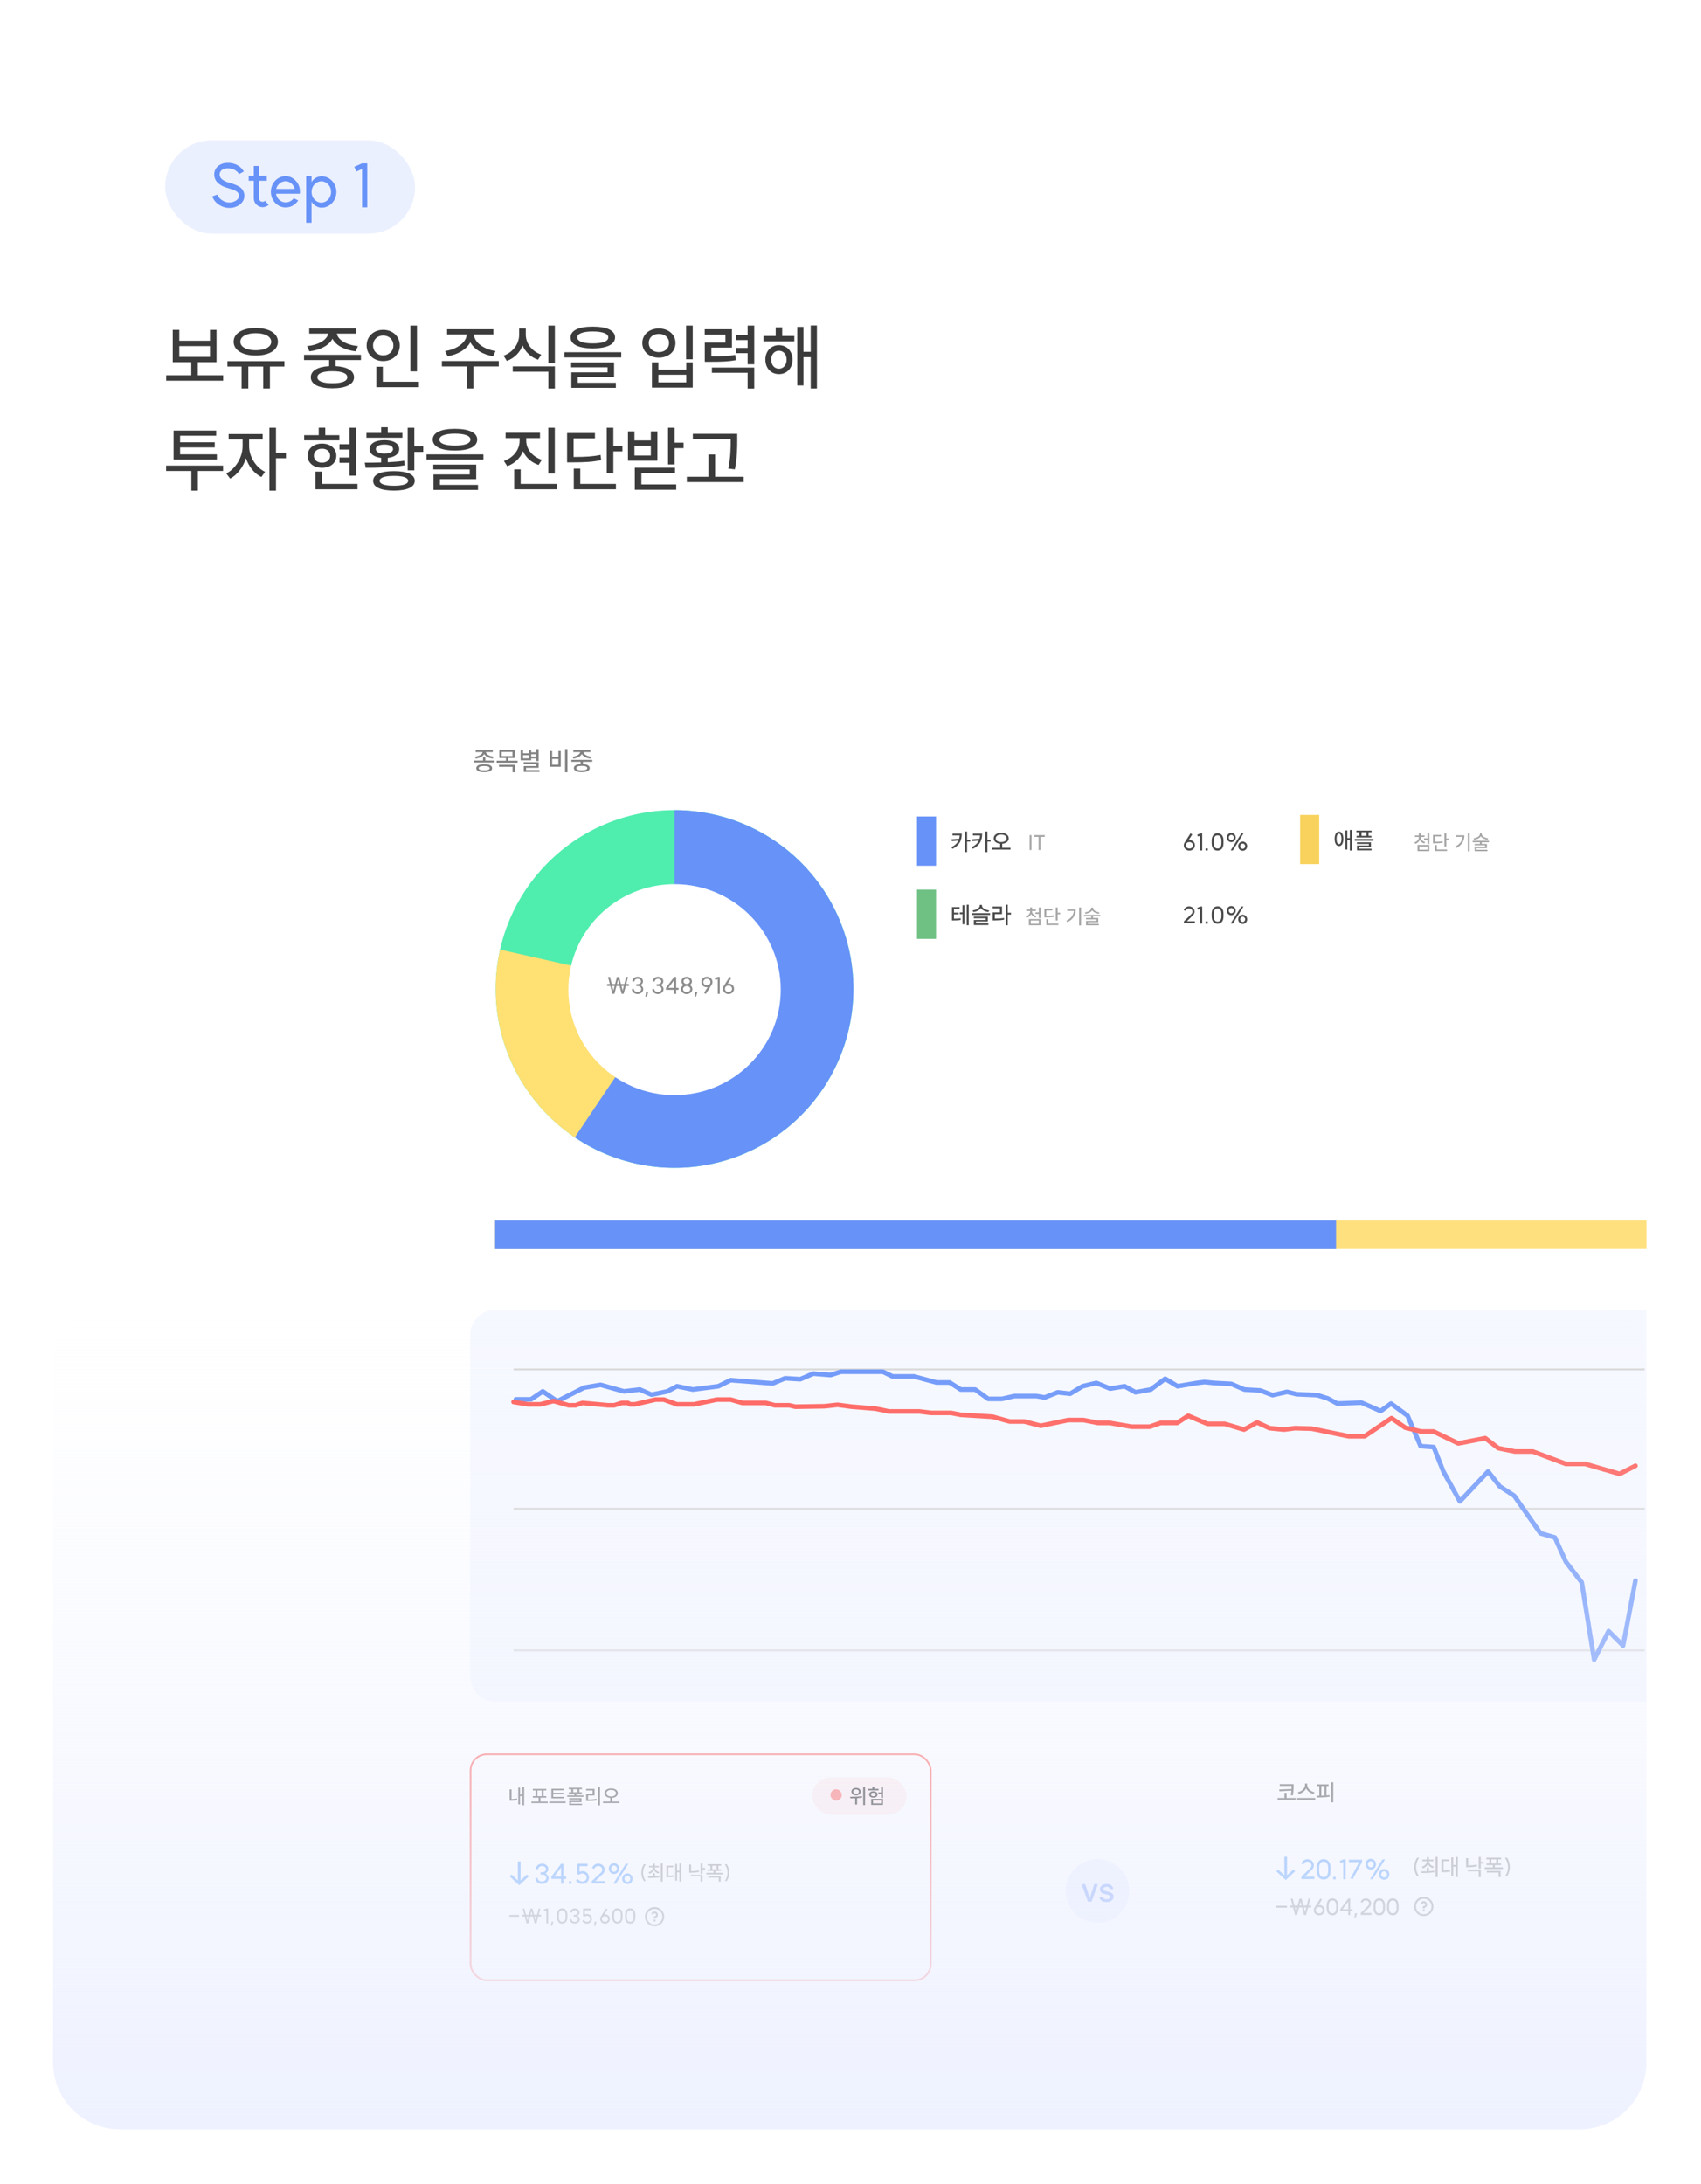 <svg width="433" height="556" viewBox="0 0 433 556" fill="none" xmlns="http://www.w3.org/2000/svg">
<g filter="url(#filter0_d_2618_15876)">
<rect x="14.74" y="14" width="404.371" height="528.2" rx="17.216" fill="white"/>
</g>
<g filter="url(#filter1_d_2618_15876)">
<path d="M98.799 200.078C98.799 186.997 109.403 176.394 122.483 176.394H419.112V475.836C419.112 512.42 389.455 542.076 352.871 542.076H98.799V200.078Z" fill="white"/>
</g>
<path d="M331.881 474.45C331.853 474.505 331.839 474.554 331.825 474.602L331.248 474.45C331.269 474.373 331.297 474.29 331.339 474.213C331.714 473.421 332.68 473.087 333.493 473.442C334.313 473.748 334.682 474.686 334.313 475.485C334.23 475.638 334.133 475.791 334.001 475.916L332.173 477.744H334.571V478.349H331.283V477.758L333.577 475.506C333.646 475.43 333.716 475.346 333.757 475.256C333.973 474.79 333.771 474.213 333.243 473.984C332.722 473.761 332.117 473.984 331.881 474.45ZM337.845 477.341C337.734 477.557 337.49 477.842 336.941 477.842C336.385 477.842 336.149 477.557 336.038 477.334C335.815 476.973 335.794 476.542 335.794 475.874C335.794 475.207 335.815 474.783 336.038 474.415C336.149 474.199 336.385 473.914 336.941 473.914C337.49 473.914 337.734 474.206 337.845 474.422C338.067 474.783 338.088 475.207 338.088 475.874C338.088 476.549 338.067 476.98 337.845 477.341ZM335.176 475.874C335.176 476.542 335.183 477.133 335.495 477.661C335.683 478.001 336.114 478.474 336.941 478.474C337.775 478.474 338.199 478.008 338.394 477.661C338.707 477.139 338.707 476.556 338.707 475.874C338.707 475.214 338.707 474.623 338.394 474.102C338.199 473.761 337.775 473.289 336.941 473.289C336.114 473.289 335.683 473.754 335.495 474.102C335.183 474.623 335.176 475.207 335.176 475.874ZM339.369 477.807V478.439H340.023V477.807H339.369ZM342.543 473.344H341.945L341.048 473.741L341.292 474.283L341.945 473.998V478.418H342.543V473.344ZM346.718 473.421H343.388V474.026H346.002L343.757 478.161L344.306 478.446L346.718 474.019V473.421ZM348.755 478.405H349.401L352.578 473.344H351.924L348.755 478.405ZM347.594 474.568C347.594 475.311 348.185 475.944 348.936 475.944C349.686 475.944 350.27 475.311 350.27 474.568C350.27 473.817 349.686 473.191 348.936 473.191C348.185 473.191 347.594 473.817 347.594 474.568ZM348.199 474.568C348.199 474.13 348.539 473.782 348.936 473.782C349.346 473.782 349.679 474.13 349.679 474.568C349.679 475.006 349.346 475.353 348.936 475.353C348.539 475.353 348.199 475.006 348.199 474.568ZM351 477.153C351 477.897 351.591 478.53 352.341 478.53C353.092 478.53 353.676 477.897 353.676 477.153C353.676 476.396 353.092 475.777 352.341 475.777C351.591 475.777 351 476.396 351 477.153ZM351.598 477.153C351.598 476.715 351.945 476.368 352.341 476.368C352.752 476.368 353.085 476.715 353.085 477.153C353.085 477.584 352.752 477.939 352.341 477.939C351.945 477.939 351.598 477.584 351.598 477.153Z" fill="#4492F7"/>
<path d="M325.761 454.186V454.615H328.779V454.661C328.779 454.893 328.779 455.142 328.767 455.42L325.616 455.536L325.697 455.993L328.738 455.82C328.709 456.167 328.657 456.555 328.558 456.995L329.091 457.053C329.306 455.982 329.3 455.281 329.3 454.661V454.186H325.761ZM325.216 458.142H329.839V457.714H327.51V456.405H326.971V457.714H325.216V458.142ZM332.202 454.041V454.429C332.202 455.263 331.322 456.051 330.372 456.225L330.603 456.671C331.408 456.497 332.156 455.959 332.486 455.24C332.816 455.959 333.563 456.497 334.374 456.671L334.612 456.225C333.65 456.051 332.764 455.275 332.764 454.429V454.041H332.202ZM330.192 458.142H334.82V457.708H330.192V458.142ZM338.852 453.705V458.82H339.385V453.705H338.852ZM335.174 457.129L335.226 457.575C336.152 457.569 337.375 457.551 338.464 457.372L338.435 456.984C338.18 457.013 337.919 457.042 337.653 457.059V454.661H338.191V454.232H335.301V454.661H335.84V457.123L335.174 457.129ZM336.355 457.117V454.661H337.137V457.088C336.876 457.105 336.61 457.111 336.355 457.117Z" fill="#3B3B3B"/>
<path d="M327.623 472.672L326.948 472.672L326.948 477.393L325.37 475.924L324.891 476.37L327.286 478.599L329.68 476.37L329.201 475.924L327.623 477.393L327.623 472.672Z" fill="#4492F7"/>
<path d="M360.005 475.3C360.005 474.437 360.265 473.626 360.711 472.925H361.262C360.764 473.614 360.468 474.431 360.468 475.3C360.468 476.168 360.764 476.985 361.262 477.674H360.711C360.265 476.974 360.005 476.163 360.005 475.3ZM363.2 475.444V476.354C362.697 476.371 362.216 476.371 361.805 476.371L361.868 476.817C362.778 476.811 364.017 476.811 365.152 476.591L365.112 476.197C364.672 476.267 364.197 476.307 363.733 476.331V475.444H363.2ZM361.949 475.201L362.193 475.618C362.801 475.433 363.253 475.039 363.473 474.523C363.704 475.01 364.156 475.386 364.759 475.56L365.002 475.143C364.249 474.94 363.762 474.413 363.733 473.805H364.88V473.377H363.733V472.768H363.2V473.377H362.077V473.805H363.2C363.177 474.448 362.697 474.981 361.949 475.201ZM365.431 477.848H365.963V472.716H365.431V477.848ZM370.592 472.722V474.755H369.931V472.832H369.433V477.576H369.931V475.195H370.592V477.837H371.101V472.722H370.592ZM366.925 476.603H367.267C367.997 476.603 368.524 476.58 369.138 476.458L369.086 476.012C368.547 476.128 368.072 476.151 367.452 476.157V473.77H368.819V473.342H366.925V476.603ZM376.41 472.722V475.665H376.949V474.413H377.678V473.967H376.949V472.722H376.41ZM373.201 475.329H373.606C374.359 475.329 375.13 475.271 375.987 475.103L375.923 474.668C375.141 474.819 374.423 474.871 373.728 474.877V473.017H373.201V475.329ZM373.624 476.365H376.41V477.842H376.949V475.931H373.624V476.365ZM378.362 472.907V473.336H379.109V474.373H378.391V474.801H379.99V475.369H377.945V475.804H382.567V475.369H380.517V474.801H382.104V474.373H381.386V473.336H382.133V472.907H378.362ZM378.461 476.696H381.461V477.842H382V476.273H378.461V476.696ZM379.642 474.373V473.336H380.859V474.373H379.642ZM384.34 475.3C384.34 476.163 384.079 476.974 383.639 477.674H383.083C383.587 476.985 383.876 476.168 383.876 475.3C383.876 474.431 383.587 473.614 383.083 472.925H383.639C384.079 473.626 384.34 474.437 384.34 475.3Z" fill="#818181"/>
<path d="M324.91 485.133V485.637H327.609V485.133H324.91ZM333.555 483.337H333.08L332.634 485.081H331.794L331.342 483.343H330.792L330.34 485.081H329.5L329.054 483.337H328.574L329.025 485.081H328.353V485.573H329.159L329.662 487.52H330.178L330.67 485.573H331.458L331.956 487.52H332.472L332.976 485.573H333.775V485.081H333.103L333.555 483.337ZM329.622 485.573H330.213L329.917 486.726L329.622 485.573ZM330.798 485.081L331.064 484.033L331.331 485.081H330.798ZM331.921 485.573H332.512L332.217 486.726L331.921 485.573ZM335.813 487.074C335.275 487.074 334.927 486.691 334.927 486.263C334.927 485.84 335.275 485.463 335.813 485.463C336.346 485.463 336.694 485.84 336.694 486.263C336.694 486.691 336.346 487.074 335.813 487.074ZM334.423 486.263C334.423 487.021 335.031 487.589 335.813 487.589C336.589 487.589 337.192 487.021 337.192 486.263C337.192 485.527 336.624 484.977 335.883 484.971C335.779 484.965 335.726 484.971 335.616 484.988L336.532 483.563L336.091 483.285L334.562 485.695C334.475 485.875 334.423 486.066 334.423 486.263ZM339.926 486.645C339.833 486.824 339.631 487.062 339.173 487.062C338.71 487.062 338.513 486.824 338.42 486.639C338.235 486.338 338.217 485.979 338.217 485.423C338.217 484.867 338.235 484.513 338.42 484.206C338.513 484.027 338.71 483.789 339.173 483.789C339.631 483.789 339.833 484.033 339.926 484.212C340.111 484.513 340.129 484.867 340.129 485.423C340.129 485.985 340.111 486.344 339.926 486.645ZM337.702 485.423C337.702 485.979 337.708 486.471 337.968 486.911C338.125 487.195 338.484 487.589 339.173 487.589C339.868 487.589 340.222 487.201 340.384 486.911C340.644 486.477 340.644 485.99 340.644 485.423C340.644 484.872 340.644 484.38 340.384 483.946C340.222 483.662 339.868 483.268 339.173 483.268C338.484 483.268 338.125 483.656 337.968 483.946C337.708 484.38 337.702 484.867 337.702 485.423ZM343.699 483.314H343.212L341.15 486.042V486.523H343.212V487.543H343.699V486.523H344.296V486.031H343.699V483.314ZM341.764 486.031L343.212 484.085V486.031H341.764ZM345.463 487.039H344.924L344.733 488.232H345.11L345.463 487.039ZM346.883 484.235C346.86 484.282 346.848 484.322 346.837 484.363L346.356 484.235C346.373 484.172 346.397 484.102 346.431 484.038C346.744 483.378 347.549 483.1 348.227 483.395C348.91 483.65 349.217 484.432 348.91 485.098C348.841 485.226 348.76 485.353 348.65 485.457L347.126 486.981H349.125V487.485H346.385V486.992L348.297 485.116C348.354 485.052 348.412 484.982 348.447 484.907C348.627 484.519 348.459 484.038 348.018 483.847C347.584 483.662 347.08 483.847 346.883 484.235ZM351.853 486.645C351.761 486.824 351.558 487.062 351.1 487.062C350.637 487.062 350.44 486.824 350.347 486.639C350.162 486.338 350.145 485.979 350.145 485.423C350.145 484.867 350.162 484.513 350.347 484.206C350.44 484.027 350.637 483.789 351.1 483.789C351.558 483.789 351.761 484.033 351.853 484.212C352.039 484.513 352.056 484.867 352.056 485.423C352.056 485.985 352.039 486.344 351.853 486.645ZM349.629 485.423C349.629 485.979 349.635 486.471 349.895 486.911C350.052 487.195 350.411 487.589 351.1 487.589C351.795 487.589 352.149 487.201 352.311 486.911C352.572 486.477 352.572 485.99 352.572 485.423C352.572 484.872 352.572 484.38 352.311 483.946C352.149 483.662 351.795 483.268 351.1 483.268C350.411 483.268 350.052 483.656 349.895 483.946C349.635 484.38 349.629 484.867 349.629 485.423ZM355.302 486.645C355.209 486.824 355.006 487.062 354.549 487.062C354.085 487.062 353.888 486.824 353.796 486.639C353.61 486.338 353.593 485.979 353.593 485.423C353.593 484.867 353.61 484.513 353.796 484.206C353.888 484.027 354.085 483.789 354.549 483.789C355.006 483.789 355.209 484.033 355.302 484.212C355.487 484.513 355.504 484.867 355.504 485.423C355.504 485.985 355.487 486.344 355.302 486.645ZM353.078 485.423C353.078 485.979 353.083 486.471 353.344 486.911C353.5 487.195 353.859 487.589 354.549 487.589C355.244 487.589 355.597 487.201 355.759 486.911C356.02 486.477 356.02 485.99 356.02 485.423C356.02 484.872 356.02 484.38 355.759 483.946C355.597 483.662 355.244 483.268 354.549 483.268C353.859 483.268 353.5 483.656 353.344 483.946C353.083 484.38 353.078 484.867 353.078 485.423Z" fill="#818181"/>
<path d="M362.427 487.786C361.067 487.786 359.965 486.684 359.965 485.324C359.965 483.964 361.067 482.862 362.427 482.862C363.786 482.862 364.888 483.964 364.888 485.324C364.888 486.684 363.786 487.786 362.427 487.786ZM362.427 487.293C362.949 487.293 363.45 487.086 363.819 486.717C364.188 486.347 364.396 485.846 364.396 485.324C364.396 484.802 364.188 484.301 363.819 483.931C363.45 483.562 362.949 483.355 362.427 483.355C361.904 483.355 361.403 483.562 361.034 483.931C360.665 484.301 360.457 484.802 360.457 485.324C360.457 485.846 360.665 486.347 361.034 486.717C361.403 487.086 361.904 487.293 362.427 487.293ZM362.18 486.063H362.673V486.555H362.18V486.063ZM362.673 485.658V485.816H362.18V485.447C362.18 485.382 362.206 485.319 362.253 485.273C362.299 485.227 362.361 485.201 362.427 485.201C362.497 485.201 362.565 485.181 362.624 485.144C362.683 485.106 362.73 485.053 362.76 484.99C362.79 484.926 362.802 484.856 362.793 484.787C362.785 484.717 362.756 484.652 362.712 484.598C362.668 484.543 362.609 484.503 362.543 484.481C362.476 484.459 362.405 484.456 362.337 484.473C362.269 484.49 362.208 484.526 362.159 484.577C362.111 484.627 362.078 484.691 362.064 484.759L361.581 484.663C361.611 484.513 361.681 484.374 361.782 484.26C361.883 484.146 362.013 484.06 362.158 484.013C362.303 483.965 362.458 483.957 362.607 483.989C362.756 484.021 362.894 484.092 363.007 484.195C363.12 484.298 363.203 484.429 363.249 484.574C363.295 484.72 363.301 484.875 363.267 485.024C363.233 485.173 363.16 485.31 363.055 485.421C362.951 485.532 362.819 485.614 362.673 485.658Z" fill="#818181"/>
<rect x="119.784" y="446.587" width="117.149" height="57.516" rx="4.127" fill="white" stroke="#FF5852" stroke-width="0.434"/>
<path d="M138.866 476.916C139.098 477.051 139.288 477.222 139.436 477.431C139.584 477.639 139.658 477.864 139.658 478.105C139.658 478.383 139.582 478.635 139.429 478.862C139.281 479.085 139.075 479.261 138.81 479.391C138.551 479.516 138.266 479.578 137.955 479.578C137.645 479.578 137.36 479.513 137.101 479.384C136.846 479.254 136.642 479.076 136.489 478.848C136.341 478.621 136.266 478.364 136.266 478.077H136.871C136.871 478.23 136.915 478.376 137.003 478.515C137.096 478.649 137.223 478.76 137.386 478.848C137.552 478.932 137.742 478.974 137.955 478.974C138.173 478.974 138.366 478.932 138.532 478.848C138.699 478.765 138.827 478.654 138.915 478.515C139.007 478.376 139.054 478.232 139.054 478.084C139.054 477.838 138.963 477.63 138.783 477.458C138.602 477.287 138.331 477.201 137.969 477.201H137.601V476.617H137.976C138.189 476.617 138.373 476.58 138.525 476.506C138.678 476.432 138.794 476.335 138.873 476.214C138.952 476.089 138.991 475.957 138.991 475.818C138.991 475.684 138.949 475.556 138.866 475.436C138.783 475.315 138.664 475.218 138.512 475.144C138.363 475.065 138.192 475.026 137.997 475.026C137.803 475.026 137.631 475.065 137.483 475.144C137.335 475.218 137.219 475.317 137.135 475.443C137.056 475.563 137.017 475.69 137.017 475.825H136.412C136.412 475.556 136.482 475.315 136.621 475.102C136.765 474.889 136.957 474.722 137.198 474.602C137.443 474.481 137.71 474.421 137.997 474.421C138.284 474.421 138.549 474.481 138.79 474.602C139.035 474.722 139.227 474.889 139.366 475.102C139.51 475.311 139.582 475.545 139.582 475.804C139.582 476.026 139.515 476.235 139.38 476.43C139.251 476.62 139.079 476.782 138.866 476.916ZM143.402 477.722H144.118V478.313H143.402V479.537H142.818V478.313H140.35V477.736L142.818 474.463H143.402V477.722ZM142.818 477.722V475.387L141.087 477.722H142.818ZM145.481 478.925V479.557H144.828V478.925H145.481ZM148.3 476.311C148.597 476.311 148.87 476.386 149.12 476.534C149.371 476.682 149.567 476.884 149.711 477.139C149.855 477.389 149.927 477.662 149.927 477.959C149.927 478.265 149.852 478.543 149.704 478.793C149.561 479.038 149.361 479.233 149.106 479.377C148.856 479.52 148.58 479.592 148.279 479.592C147.973 479.592 147.672 479.52 147.376 479.377C147.079 479.233 146.852 479.041 146.694 478.8C146.685 478.786 146.671 478.765 146.653 478.737C146.634 478.709 146.613 478.677 146.59 478.64L147.132 478.348L147.209 478.466C147.311 478.61 147.461 478.73 147.661 478.828C147.865 478.925 148.071 478.974 148.279 478.974C148.474 478.974 148.65 478.93 148.808 478.842C148.97 478.749 149.097 478.626 149.19 478.473C149.282 478.316 149.329 478.144 149.329 477.959C149.329 477.76 149.28 477.581 149.183 477.424C149.09 477.266 148.963 477.143 148.801 477.055C148.643 476.967 148.469 476.923 148.279 476.923C148.112 476.923 147.943 476.956 147.772 477.02C147.605 477.081 147.466 477.164 147.355 477.271L146.924 477.02V474.469H149.572V475.06H147.529V476.492C147.76 476.372 148.017 476.311 148.3 476.311ZM151.349 475.568C151.437 475.401 151.565 475.269 151.732 475.172C151.903 475.07 152.086 475.019 152.281 475.019C152.443 475.019 152.587 475.046 152.712 475.102C152.902 475.185 153.048 475.308 153.15 475.47C153.256 475.628 153.31 475.799 153.31 475.985C153.31 476.119 153.282 476.249 153.226 476.374C153.194 476.43 153.133 476.513 153.045 476.624L150.627 478.883V479.467H154.032V478.869H151.53L153.483 477.034C153.599 476.928 153.703 476.784 153.796 476.603C153.889 476.404 153.935 476.191 153.935 475.964C153.935 475.658 153.847 475.375 153.671 475.116C153.495 474.856 153.259 474.671 152.962 474.56C152.749 474.467 152.522 474.421 152.281 474.421C151.97 474.421 151.681 474.502 151.412 474.664C151.143 474.826 150.942 475.049 150.807 475.331C150.775 475.396 150.745 475.475 150.717 475.568L151.294 475.721C151.312 475.656 151.331 475.605 151.349 475.568ZM159.29 474.463H159.944L156.767 479.523H156.121L159.29 474.463ZM154.96 475.686C154.96 475.44 155.018 475.213 155.134 475.005C155.254 474.792 155.416 474.622 155.62 474.497C155.829 474.372 156.056 474.31 156.301 474.31C156.547 474.31 156.772 474.372 156.976 474.497C157.18 474.622 157.339 474.792 157.455 475.005C157.576 475.213 157.636 475.44 157.636 475.686C157.636 475.931 157.576 476.161 157.455 476.374C157.339 476.583 157.18 476.749 156.976 476.874C156.772 477 156.547 477.062 156.301 477.062C156.056 477.062 155.831 477 155.627 476.874C155.423 476.749 155.261 476.583 155.141 476.374C155.02 476.161 154.96 475.931 154.96 475.686ZM155.565 475.686C155.565 475.904 155.637 476.089 155.78 476.242C155.928 476.395 156.102 476.471 156.301 476.471C156.505 476.471 156.679 476.395 156.823 476.242C156.971 476.089 157.045 475.904 157.045 475.686C157.045 475.468 156.971 475.283 156.823 475.13C156.679 474.977 156.505 474.9 156.301 474.9C156.102 474.9 155.928 474.977 155.78 475.13C155.637 475.283 155.565 475.468 155.565 475.686ZM158.366 478.272C158.366 478.021 158.424 477.792 158.54 477.583C158.66 477.37 158.822 477.203 159.026 477.083C159.235 476.958 159.462 476.895 159.707 476.895C159.953 476.895 160.178 476.958 160.382 477.083C160.585 477.203 160.745 477.37 160.861 477.583C160.982 477.792 161.042 478.021 161.042 478.272C161.042 478.517 160.982 478.747 160.861 478.96C160.745 479.168 160.585 479.335 160.382 479.46C160.178 479.585 159.953 479.648 159.707 479.648C159.462 479.648 159.237 479.585 159.033 479.46C158.829 479.335 158.667 479.168 158.547 478.96C158.426 478.747 158.366 478.517 158.366 478.272ZM158.964 478.272C158.964 478.485 159.038 478.67 159.186 478.828C159.334 478.981 159.508 479.057 159.707 479.057C159.911 479.057 160.085 478.981 160.229 478.828C160.377 478.675 160.451 478.489 160.451 478.272C160.451 478.054 160.377 477.868 160.229 477.715C160.085 477.563 159.911 477.486 159.707 477.486C159.508 477.486 159.334 477.563 159.186 477.715C159.038 477.868 158.964 478.054 158.964 478.272Z" fill="#4492F7"/>
<path d="M133.427 454.967V459.57H132.968V457.214H132.379V459.336H131.926V455.066H132.379V456.818H132.968V454.967H133.427ZM129.731 455.515H130.21V457.98C130.718 457.966 131.185 457.92 131.613 457.84L131.665 458.257C131.38 458.309 131.107 458.345 130.846 458.366C130.586 458.384 130.315 458.392 130.033 458.392H129.731V455.515ZM137.105 458.622V457.626H135.64V457.24H136.323V455.786H135.629V455.389H139.065V455.786H138.371V457.24H139.054V457.626H137.579V458.622H139.44V459.018H135.275V458.622H137.105ZM137.892 457.24V455.786H136.802V457.24H137.892ZM143.486 455.353V455.744H140.837V456.37H143.387V456.755H140.837V457.423H143.533V457.808H140.358V455.353H143.486ZM139.831 458.601H143.997V459.002H139.831V458.601ZM148.157 455.087V455.457H147.484V456.255H148.131V456.63H146.697V457.026H148.548V457.407H144.388V457.026H146.223V456.63H144.789V456.255H145.435V455.457H144.763V455.087H148.157ZM144.883 457.735H148.021V458.768H145.368V459.164H148.151V459.523H144.898V458.434H147.547V458.085H144.883V457.735ZM147.01 456.255V455.457H145.915V456.255H147.01ZM152.729 454.962V459.581H152.249V454.962H152.729ZM149.199 455.384H151.337V457.068H149.695V458.079C150.098 458.079 150.468 458.069 150.805 458.048C151.142 458.024 151.49 457.98 151.848 457.918L151.895 458.309C151.516 458.371 151.147 458.415 150.789 458.439C150.431 458.463 150.034 458.476 149.596 458.476H149.21V456.677H150.852V455.78H149.199V455.384ZM155.575 455.259C155.902 455.259 156.192 455.31 156.446 455.41C156.703 455.511 156.903 455.654 157.045 455.838C157.191 456.022 157.264 456.236 157.264 456.479C157.264 456.701 157.202 456.901 157.076 457.079C156.955 457.252 156.785 457.393 156.566 457.501C156.347 457.605 156.095 457.668 155.81 457.688V458.606H157.666V459.002H153.5V458.606H155.335V457.688C155.054 457.664 154.804 457.6 154.585 457.496C154.369 457.388 154.201 457.247 154.079 457.073C153.957 456.9 153.897 456.701 153.897 456.479C153.897 456.236 153.968 456.022 154.11 455.838C154.256 455.654 154.456 455.511 154.71 455.41C154.963 455.31 155.252 455.259 155.575 455.259ZM154.36 456.479C154.36 456.646 154.413 456.794 154.517 456.922C154.621 457.047 154.765 457.145 154.95 457.214C155.134 457.28 155.342 457.313 155.575 457.313C155.811 457.313 156.022 457.28 156.206 457.214C156.39 457.145 156.533 457.047 156.633 456.922C156.738 456.794 156.79 456.646 156.79 456.479C156.79 456.312 156.738 456.166 156.633 456.041C156.533 455.913 156.39 455.813 156.206 455.744C156.022 455.674 155.811 455.64 155.575 455.64C155.342 455.64 155.134 455.674 154.95 455.744C154.765 455.813 154.621 455.913 154.517 456.041C154.413 456.166 154.36 456.312 154.36 456.479Z" fill="#3B3B3B"/>
<path d="M132.108 487.487V487.941H129.679V487.487H132.108ZM137.131 487.44H137.736V487.883H137.016L136.563 489.635H136.099L135.651 487.883H134.942L134.499 489.635H134.035L133.581 487.883H132.856V487.44H133.461L133.055 485.871H133.487L133.889 487.44H134.644L135.051 485.876H135.546L135.953 487.44H136.709L137.11 485.871H137.538L137.131 487.44ZM134.264 488.921L134.53 487.883H133.998L134.264 488.921ZM135.536 487.44L135.296 486.496L135.056 487.44H135.536ZM136.334 488.921L136.599 487.883H136.068L136.334 488.921ZM139.529 489.656H139.075V486.34L138.585 486.554L138.408 486.147L139.075 485.85H139.529V489.656ZM140.557 490.276H140.219L140.391 489.202H140.875L140.557 490.276ZM143.791 488.848C143.867 488.722 143.916 488.58 143.937 488.42C143.957 488.26 143.968 488.036 143.968 487.748C143.968 487.463 143.957 487.242 143.937 487.086C143.916 486.926 143.867 486.783 143.791 486.658C143.652 486.404 143.424 486.278 143.108 486.278C142.784 486.278 142.559 486.403 142.43 486.653C142.353 486.781 142.305 486.924 142.284 487.08C142.263 487.237 142.253 487.459 142.253 487.748C142.253 488.04 142.263 488.264 142.284 488.42C142.305 488.577 142.353 488.717 142.43 488.842C142.559 489.096 142.784 489.223 143.108 489.223C143.427 489.223 143.655 489.098 143.791 488.848ZM141.789 487.748C141.789 487.431 141.801 487.174 141.825 486.976C141.853 486.778 141.919 486.592 142.023 486.418C142.114 486.255 142.247 486.112 142.425 485.991C142.602 485.869 142.83 485.808 143.108 485.808C143.386 485.808 143.613 485.869 143.791 485.991C143.968 486.109 144.103 486.251 144.197 486.418C144.301 486.592 144.366 486.776 144.39 486.971C144.418 487.166 144.432 487.424 144.432 487.748C144.432 488.074 144.418 488.337 144.39 488.535C144.366 488.729 144.301 488.914 144.197 489.087C144.103 489.254 143.968 489.398 143.791 489.52C143.617 489.638 143.389 489.697 143.108 489.697C142.83 489.697 142.602 489.637 142.425 489.515C142.247 489.393 142.114 489.251 142.023 489.087C141.919 488.91 141.853 488.722 141.825 488.524C141.801 488.323 141.789 488.064 141.789 487.748ZM146.986 487.69C147.16 487.791 147.303 487.92 147.414 488.076C147.525 488.232 147.581 488.401 147.581 488.582C147.581 488.79 147.523 488.98 147.409 489.15C147.297 489.317 147.143 489.449 146.945 489.546C146.75 489.64 146.536 489.687 146.304 489.687C146.071 489.687 145.857 489.638 145.662 489.541C145.471 489.444 145.318 489.31 145.204 489.14C145.092 488.969 145.037 488.776 145.037 488.561H145.49C145.49 488.676 145.523 488.785 145.589 488.889C145.659 488.99 145.754 489.073 145.876 489.14C146.001 489.202 146.144 489.233 146.304 489.233C146.467 489.233 146.611 489.202 146.736 489.14C146.861 489.077 146.957 488.994 147.023 488.889C147.092 488.785 147.127 488.677 147.127 488.566C147.127 488.382 147.059 488.225 146.924 488.097C146.788 487.968 146.585 487.904 146.314 487.904H146.038V487.466H146.319C146.479 487.466 146.616 487.438 146.731 487.383C146.846 487.327 146.933 487.254 146.992 487.164C147.051 487.07 147.08 486.971 147.08 486.867C147.08 486.766 147.049 486.67 146.986 486.58C146.924 486.49 146.835 486.417 146.721 486.361C146.609 486.302 146.481 486.272 146.335 486.272C146.189 486.272 146.06 486.302 145.949 486.361C145.838 486.417 145.751 486.491 145.688 486.585C145.629 486.675 145.6 486.771 145.6 486.872H145.146C145.146 486.67 145.198 486.49 145.303 486.33C145.41 486.17 145.555 486.045 145.735 485.954C145.919 485.864 146.119 485.819 146.335 485.819C146.55 485.819 146.748 485.864 146.929 485.954C147.113 486.045 147.257 486.17 147.362 486.33C147.469 486.486 147.523 486.662 147.523 486.856C147.523 487.023 147.473 487.179 147.372 487.325C147.275 487.468 147.146 487.59 146.986 487.69ZM149.46 487.237C149.683 487.237 149.888 487.292 150.075 487.404C150.263 487.515 150.411 487.666 150.518 487.857C150.626 488.045 150.68 488.25 150.68 488.472C150.68 488.702 150.624 488.91 150.513 489.098C150.406 489.282 150.256 489.428 150.065 489.536C149.877 489.643 149.67 489.697 149.445 489.697C149.215 489.697 148.989 489.643 148.767 489.536C148.544 489.428 148.374 489.284 148.256 489.103C148.249 489.093 148.239 489.077 148.225 489.056C148.211 489.035 148.195 489.011 148.178 488.983L148.584 488.764L148.642 488.853C148.718 488.961 148.831 489.051 148.981 489.124C149.134 489.197 149.288 489.233 149.445 489.233C149.591 489.233 149.723 489.2 149.841 489.134C149.962 489.065 150.058 488.973 150.128 488.858C150.197 488.74 150.232 488.611 150.232 488.472C150.232 488.323 150.195 488.189 150.122 488.071C150.053 487.953 149.957 487.861 149.836 487.795C149.717 487.729 149.587 487.695 149.445 487.695C149.319 487.695 149.193 487.72 149.064 487.768C148.939 487.814 148.835 487.876 148.751 487.956L148.428 487.768V485.855H150.414V486.298H148.882V487.372C149.055 487.282 149.248 487.237 149.46 487.237ZM151.528 490.276H151.189L151.361 489.202H151.846L151.528 490.276ZM154.006 489.233C154.162 489.233 154.299 489.2 154.417 489.134C154.539 489.065 154.633 488.974 154.699 488.863C154.765 488.752 154.798 488.632 154.798 488.504C154.798 488.375 154.765 488.257 154.699 488.149C154.633 488.038 154.539 487.949 154.417 487.883C154.299 487.817 154.162 487.784 154.006 487.784C153.849 487.784 153.71 487.817 153.588 487.883C153.47 487.949 153.378 488.038 153.312 488.149C153.246 488.257 153.213 488.375 153.213 488.504C153.213 488.632 153.246 488.754 153.312 488.868C153.378 488.98 153.47 489.068 153.588 489.134C153.71 489.2 153.849 489.233 154.006 489.233ZM152.76 488.504C152.76 488.34 152.8 488.17 152.88 487.993L154.256 485.824L154.652 486.074L153.834 487.357C153.92 487.343 154 487.338 154.073 487.341C154.292 487.341 154.492 487.393 154.673 487.497C154.854 487.598 154.994 487.737 155.095 487.914C155.199 488.092 155.251 488.288 155.251 488.504C155.251 488.726 155.196 488.929 155.085 489.113C154.977 489.294 154.827 489.437 154.636 489.541C154.445 489.645 154.235 489.697 154.006 489.697C153.773 489.697 153.561 489.645 153.37 489.541C153.182 489.437 153.032 489.294 152.921 489.113C152.813 488.929 152.76 488.726 152.76 488.504ZM157.852 488.848C157.928 488.722 157.977 488.58 157.998 488.42C158.018 488.26 158.029 488.036 158.029 487.748C158.029 487.463 158.018 487.242 157.998 487.086C157.977 486.926 157.928 486.783 157.852 486.658C157.713 486.404 157.485 486.278 157.169 486.278C156.845 486.278 156.62 486.403 156.491 486.653C156.415 486.781 156.366 486.924 156.345 487.08C156.324 487.237 156.314 487.459 156.314 487.748C156.314 488.04 156.324 488.264 156.345 488.42C156.366 488.577 156.415 488.717 156.491 488.842C156.62 489.096 156.845 489.223 157.169 489.223C157.488 489.223 157.716 489.098 157.852 488.848ZM155.85 487.748C155.85 487.431 155.862 487.174 155.886 486.976C155.914 486.778 155.98 486.592 156.084 486.418C156.175 486.255 156.309 486.112 156.486 485.991C156.663 485.869 156.891 485.808 157.169 485.808C157.447 485.808 157.674 485.869 157.852 485.991C158.029 486.109 158.164 486.251 158.258 486.418C158.362 486.592 158.427 486.776 158.451 486.971C158.479 487.166 158.493 487.424 158.493 487.748C158.493 488.074 158.479 488.337 158.451 488.535C158.427 488.729 158.362 488.914 158.258 489.087C158.164 489.254 158.029 489.398 157.852 489.52C157.678 489.638 157.45 489.697 157.169 489.697C156.891 489.697 156.663 489.637 156.486 489.515C156.309 489.393 156.175 489.251 156.084 489.087C155.98 488.91 155.914 488.722 155.886 488.524C155.862 488.323 155.85 488.064 155.85 487.748ZM161.1 488.848C161.176 488.722 161.225 488.58 161.246 488.42C161.266 488.26 161.277 488.036 161.277 487.748C161.277 487.463 161.266 487.242 161.246 487.086C161.225 486.926 161.176 486.783 161.1 486.658C160.961 486.404 160.733 486.278 160.417 486.278C160.093 486.278 159.868 486.403 159.739 486.653C159.663 486.781 159.614 486.924 159.593 487.08C159.572 487.237 159.562 487.459 159.562 487.748C159.562 488.04 159.572 488.264 159.593 488.42C159.614 488.577 159.663 488.717 159.739 488.842C159.868 489.096 160.093 489.223 160.417 489.223C160.736 489.223 160.964 489.098 161.1 488.848ZM159.098 487.748C159.098 487.431 159.11 487.174 159.134 486.976C159.162 486.778 159.228 486.592 159.332 486.418C159.423 486.255 159.557 486.112 159.734 485.991C159.911 485.869 160.139 485.808 160.417 485.808C160.695 485.808 160.922 485.869 161.1 485.991C161.277 486.109 161.412 486.251 161.506 486.418C161.61 486.592 161.675 486.776 161.699 486.971C161.727 487.166 161.741 487.424 161.741 487.748C161.741 488.074 161.727 488.337 161.699 488.535C161.675 488.729 161.61 488.914 161.506 489.087C161.412 489.254 161.277 489.398 161.1 489.52C160.926 489.638 160.698 489.697 160.417 489.697C160.139 489.697 159.911 489.637 159.734 489.515C159.557 489.393 159.423 489.251 159.332 489.087C159.228 488.91 159.162 488.722 159.134 488.524C159.11 488.323 159.098 488.064 159.098 487.748Z" fill="#818181"/>
<rect x="206.74" y="452.452" width="24.038" height="9.557" rx="4.779" fill="#FF5852" fill-opacity="0.13"/>
<rect x="211.398" y="455.485" width="2.896" height="2.896" rx="1.448" fill="#FF5852"/>
<path d="M217.914 455.133C218.14 455.133 218.342 455.173 218.519 455.253C218.7 455.333 218.84 455.446 218.941 455.592C219.042 455.734 219.092 455.899 219.092 456.087C219.092 456.271 219.042 456.436 218.941 456.582C218.84 456.728 218.7 456.841 218.519 456.921C218.342 457.001 218.14 457.041 217.914 457.041C217.688 457.041 217.485 457.001 217.304 456.921C217.127 456.841 216.988 456.728 216.887 456.582C216.786 456.436 216.736 456.271 216.736 456.087C216.736 455.899 216.786 455.734 216.887 455.592C216.988 455.446 217.127 455.333 217.304 455.253C217.485 455.173 217.688 455.133 217.914 455.133ZM216.407 457.401C216.96 457.401 217.487 457.39 217.987 457.369C218.491 457.349 218.967 457.305 219.415 457.239L219.447 457.594C219.082 457.663 218.658 457.715 218.175 457.75V459.377H217.695V457.776C217.327 457.793 216.918 457.802 216.47 457.802L216.407 457.401ZM217.195 456.087C217.195 456.254 217.261 456.389 217.393 456.494C217.528 456.594 217.702 456.645 217.914 456.645C218.126 456.645 218.298 456.594 218.43 456.494C218.566 456.389 218.633 456.254 218.633 456.087C218.633 455.92 218.566 455.785 218.43 455.68C218.298 455.576 218.126 455.524 217.914 455.524C217.702 455.524 217.528 455.576 217.393 455.68C217.261 455.785 217.195 455.92 217.195 456.087ZM219.728 454.919H220.203V459.528H219.728V454.919ZM224.769 454.925V457.708H224.29V456.702H223.57V456.301H224.29V454.925H224.769ZM220.974 455.383H222.074V454.883H222.549V455.383H223.643V455.769H220.974V455.383ZM221.235 456.806C221.235 456.647 221.28 456.504 221.37 456.379C221.464 456.254 221.593 456.157 221.756 456.087C221.92 456.018 222.104 455.983 222.309 455.983C222.514 455.983 222.698 456.018 222.861 456.087C223.025 456.157 223.152 456.254 223.242 456.379C223.336 456.504 223.383 456.647 223.383 456.806C223.383 456.966 223.336 457.109 223.242 457.234C223.152 457.359 223.025 457.456 222.861 457.526C222.702 457.592 222.517 457.625 222.309 457.625C222.1 457.625 221.914 457.592 221.751 457.526C221.591 457.456 221.464 457.359 221.37 457.234C221.28 457.109 221.235 456.966 221.235 456.806ZM221.699 456.806C221.699 456.946 221.754 457.057 221.866 457.14C221.98 457.224 222.128 457.265 222.309 457.265C222.49 457.265 222.637 457.224 222.752 457.14C222.867 457.053 222.924 456.942 222.924 456.806C222.924 456.671 222.867 456.561 222.752 456.478C222.637 456.391 222.49 456.348 222.309 456.348C222.128 456.348 221.98 456.389 221.866 456.473C221.754 456.556 221.699 456.667 221.699 456.806ZM221.767 457.938H224.769V459.46H221.767V457.938ZM224.3 459.079V458.323H222.236V459.079H224.3Z" fill="black"/>
<path d="M132.515 473.852L131.822 473.852L131.822 478.702L130.202 477.193L129.71 477.651L132.169 479.941L134.627 477.651L134.136 477.193L132.515 478.702L132.515 473.852Z" fill="#4492F7"/>
<path d="M166.63 490.391C165.27 490.391 164.168 489.289 164.168 487.93C164.168 486.57 165.27 485.468 166.63 485.468C167.989 485.468 169.091 486.57 169.091 487.93C169.091 489.289 167.989 490.391 166.63 490.391ZM166.63 489.899C167.152 489.899 167.653 489.691 168.022 489.322C168.392 488.953 168.599 488.452 168.599 487.93C168.599 487.407 168.392 486.906 168.022 486.537C167.653 486.168 167.152 485.96 166.63 485.96C166.107 485.96 165.606 486.168 165.237 486.537C164.868 486.906 164.66 487.407 164.66 487.93C164.66 488.452 164.868 488.953 165.237 489.322C165.606 489.691 166.107 489.899 166.63 489.899ZM166.384 488.668H166.876V489.16H166.384V488.668ZM166.876 488.263V488.422H166.384V488.053C166.384 487.987 166.409 487.925 166.456 487.879C166.502 487.832 166.564 487.806 166.63 487.806C166.7 487.806 166.768 487.787 166.827 487.749C166.886 487.712 166.934 487.658 166.963 487.595C166.993 487.532 167.005 487.461 166.996 487.392C166.988 487.323 166.96 487.257 166.915 487.203C166.871 487.149 166.812 487.109 166.746 487.087C166.679 487.065 166.608 487.062 166.54 487.079C166.472 487.096 166.411 487.132 166.362 487.182C166.314 487.233 166.281 487.296 166.268 487.365L165.785 487.268C165.815 487.118 165.884 486.979 165.985 486.865C166.086 486.751 166.216 486.666 166.361 486.618C166.506 486.571 166.661 486.562 166.81 486.594C166.96 486.626 167.098 486.697 167.21 486.8C167.323 486.903 167.407 487.034 167.452 487.18C167.498 487.325 167.504 487.48 167.47 487.629C167.436 487.778 167.363 487.915 167.259 488.026C167.154 488.138 167.022 488.219 166.876 488.263Z" fill="#818181"/>
<path d="M163.261 476.712C163.261 477.094 163.315 477.466 163.423 477.827C163.534 478.185 163.692 478.526 163.897 478.849H164.392C164.163 478.533 163.986 478.194 163.86 477.833C163.739 477.468 163.678 477.094 163.678 476.712C163.678 476.33 163.739 475.958 163.86 475.596C163.986 475.231 164.163 474.891 164.392 474.574H163.897C163.692 474.898 163.534 475.24 163.423 475.601C163.315 475.959 163.261 476.33 163.261 476.712ZM166.695 476.842V477.64C167.164 477.615 167.578 477.575 167.936 477.52L167.972 477.874C167.527 477.961 167.079 478.017 166.627 478.041C166.175 478.062 165.638 478.074 165.016 478.078L164.959 477.676C165.494 477.676 165.913 477.671 166.215 477.661V476.842H166.695ZM165.089 476.623C165.426 476.522 165.696 476.361 165.897 476.138C166.099 475.912 166.205 475.655 166.215 475.367H165.204V474.981H166.215V474.434H166.695V474.981H167.727V475.367H166.695C166.709 475.641 166.818 475.888 167.023 476.107C167.228 476.326 167.499 476.481 167.837 476.571L167.618 476.946C167.35 476.87 167.115 476.752 166.914 476.592C166.716 476.429 166.565 476.236 166.46 476.013C166.359 476.246 166.21 476.448 166.012 476.618C165.814 476.788 165.579 476.915 165.308 476.999L165.089 476.623ZM168.222 474.387H168.702V479.006H168.222V474.387ZM173.404 474.392V478.995H172.945V476.618H172.351V478.761H171.903V474.491H172.351V476.222H172.945V474.392H173.404ZM169.646 474.95H171.35V475.336H170.12V477.483C170.429 477.48 170.695 477.469 170.918 477.452C171.14 477.435 171.364 477.402 171.59 477.353L171.637 477.754C171.376 477.807 171.119 477.841 170.865 477.859C170.615 477.876 170.311 477.885 169.953 477.885H169.646V474.95ZM178.823 474.392V475.513H179.48V475.914H178.823V477.04H178.338V474.392H178.823ZM175.45 474.658H175.925V476.331C176.623 476.324 177.282 476.262 177.9 476.144L177.958 476.535C177.266 476.67 176.552 476.738 175.815 476.738H175.45V474.658ZM175.831 477.28H178.823V479H178.338V477.671H175.831V477.28ZM183.567 474.559V474.945H182.895V475.878H183.541V476.264H182.113V476.774H183.958V477.165H179.798V476.774H181.638V476.264H180.2V475.878H180.846V474.945H180.173V474.559H183.567ZM180.262 477.588H183.447V479H182.962V477.968H180.262V477.588ZM182.42 475.878V474.945H181.326V475.878H182.42ZM185.632 476.712C185.632 476.333 185.576 475.963 185.465 475.601C185.357 475.24 185.202 474.898 185.001 474.574H184.5C184.73 474.891 184.905 475.23 185.027 475.591C185.152 475.952 185.215 476.326 185.215 476.712C185.215 477.098 185.152 477.471 185.027 477.833C184.905 478.194 184.73 478.533 184.5 478.849H185.001C185.202 478.526 185.357 478.184 185.465 477.822C185.576 477.461 185.632 477.091 185.632 476.712Z" fill="#818181"/>
<circle cx="171.712" cy="251.754" r="45.528" fill="#4FEDAE"/>
<path d="M171.712 206.226C178.831 206.226 185.851 207.895 192.208 211.1C198.565 214.305 204.081 218.956 208.315 224.679C212.548 230.403 215.381 237.04 216.584 244.056C217.788 251.073 217.329 258.274 215.245 265.081C213.161 271.889 209.51 278.112 204.584 283.252C199.659 288.393 193.597 292.306 186.885 294.679C180.173 297.051 172.998 297.817 165.936 296.914C158.874 296.011 152.123 293.464 146.224 289.479L171.712 251.754V206.226Z" fill="#6792F8"/>
<path d="M146.315 289.54C138.695 284.418 132.802 277.113 129.408 268.583C126.015 260.052 125.279 250.695 127.299 241.739L171.712 251.754L146.315 289.54Z" fill="#FFE073"/>
<ellipse cx="171.712" cy="251.931" rx="27.032" ry="26.854" fill="white"/>
<path d="M159.871 248.709H159.385L158.929 250.493H158.07L157.607 248.715H157.044L156.582 250.493H155.723L155.266 248.709H154.774L155.237 250.493H154.549V250.997H155.373L155.889 252.988H156.416L156.92 250.997H157.726L158.236 252.988H158.763L159.279 250.997H160.097V250.493H159.409L159.871 248.709ZM155.847 250.997H156.452L156.149 252.176L155.847 250.997ZM157.05 250.493L157.323 249.421L157.596 250.493H157.05ZM158.2 250.997H158.805L158.502 252.176L158.2 250.997ZM163.071 250.778C163.403 250.564 163.681 250.227 163.681 249.829C163.681 249.148 163.071 248.65 162.33 248.65C161.589 248.65 160.979 249.148 160.979 249.847H161.495C161.495 249.503 161.815 249.166 162.33 249.166C162.846 249.166 163.172 249.509 163.172 249.841C163.172 250.191 162.875 250.523 162.306 250.523H161.986V251.021H162.306C162.97 251.021 163.231 251.394 163.231 251.773C163.231 252.153 162.869 252.532 162.295 252.532C161.72 252.532 161.37 252.147 161.37 251.767H160.849C160.849 252.514 161.489 253.048 162.295 253.048C163.101 253.048 163.741 252.514 163.741 251.791C163.741 251.358 163.433 250.991 163.071 250.778ZM165.026 252.496H164.475L164.279 253.717H164.664L165.026 252.496ZM168.245 250.778C168.577 250.564 168.856 250.227 168.856 249.829C168.856 249.148 168.245 248.65 167.504 248.65C166.764 248.65 166.153 249.148 166.153 249.847H166.669C166.669 249.503 166.989 249.166 167.504 249.166C168.02 249.166 168.346 249.509 168.346 249.841C168.346 250.191 168.05 250.523 167.481 250.523H167.161V251.021H167.481C168.144 251.021 168.405 251.394 168.405 251.773C168.405 252.153 168.044 252.532 167.469 252.532C166.894 252.532 166.544 252.147 166.544 251.767H166.023C166.023 252.514 166.663 253.048 167.469 253.048C168.275 253.048 168.915 252.514 168.915 251.791C168.915 251.358 168.607 250.991 168.245 250.778ZM172.126 248.686H171.628L169.518 251.477V251.969H171.628V253.012H172.126V251.969H172.737V251.465H172.126V248.686ZM170.147 251.465L171.628 249.474V251.465H170.147ZM174.796 252.556C174.245 252.556 173.86 252.176 173.86 251.791C173.86 251.4 174.251 251.027 174.796 251.027C175.347 251.027 175.727 251.4 175.727 251.791C175.727 252.176 175.347 252.556 174.796 252.556ZM173.338 251.791C173.338 252.526 174.026 253.065 174.796 253.065C175.567 253.065 176.254 252.526 176.254 251.791C176.254 251.347 175.993 250.967 175.608 250.748C175.928 250.535 176.142 250.215 176.142 249.829C176.142 249.148 175.496 248.656 174.796 248.656C174.097 248.656 173.463 249.148 173.463 249.829C173.463 250.215 173.676 250.535 173.996 250.748C173.605 250.967 173.338 251.347 173.338 251.791ZM173.99 249.824C173.99 249.492 174.322 249.166 174.796 249.166C175.282 249.166 175.608 249.492 175.608 249.824C175.608 250.155 175.282 250.481 174.796 250.481C174.322 250.481 173.99 250.155 173.99 249.824ZM177.539 252.496H176.988L176.792 253.717H177.177L177.539 252.496ZM179.952 250.825C179.407 250.825 179.051 250.434 179.051 250.001C179.051 249.557 179.407 249.166 179.952 249.166C180.497 249.166 180.853 249.557 180.853 250.001C180.853 250.434 180.497 250.825 179.952 250.825ZM178.536 250.001C178.536 250.718 179.081 251.287 179.857 251.311C179.958 251.317 180.041 251.323 180.142 251.305L179.217 252.751L179.673 253.03L181.232 250.576C181.327 250.398 181.368 250.209 181.368 250.001C181.368 249.225 180.746 248.644 179.958 248.644C179.158 248.644 178.536 249.225 178.536 250.001ZM183.218 248.686H182.708L181.944 249.023L182.151 249.486L182.708 249.243V253.012H183.218V248.686ZM185.45 252.532C184.899 252.532 184.544 252.141 184.544 251.702C184.544 251.27 184.899 250.884 185.45 250.884C185.996 250.884 186.351 251.27 186.351 251.702C186.351 252.141 185.996 252.532 185.45 252.532ZM184.028 251.702C184.028 252.479 184.65 253.059 185.45 253.059C186.245 253.059 186.861 252.479 186.861 251.702C186.861 250.95 186.28 250.387 185.522 250.381C185.415 250.375 185.362 250.381 185.249 250.398L186.185 248.94L185.735 248.656L184.17 251.121C184.081 251.305 184.028 251.501 184.028 251.702Z" fill="#8C8C8C"/>
<path d="M122.949 192.795V193.601H120.602V194.095H125.923V193.601H123.556V192.795H122.949ZM120.882 192.608L121.096 193.095C122.102 192.981 122.942 192.555 123.256 191.928C123.576 192.561 124.416 192.981 125.423 193.095L125.643 192.608C124.589 192.508 123.756 192.028 123.676 191.455H125.443V190.961H121.089V191.455H122.856C122.776 192.035 121.936 192.508 120.882 192.608ZM121.236 195.562C121.236 196.208 121.989 196.568 123.256 196.568C124.523 196.568 125.276 196.208 125.276 195.562C125.276 194.902 124.523 194.535 123.256 194.535C121.989 194.535 121.236 194.902 121.236 195.562ZM121.849 195.562C121.849 195.195 122.362 195.002 123.256 195.002C124.143 195.002 124.649 195.195 124.649 195.562C124.649 195.908 124.143 196.108 123.256 196.108C122.362 196.108 121.849 195.908 121.849 195.562ZM127.103 190.941V192.961H128.783V193.648H126.43V194.141H131.75V193.648H129.39V192.961H131.063V190.941H127.103ZM127.023 195.195H130.477V196.588H131.097V194.702H127.023V195.195ZM127.703 192.468V191.421H130.457V192.468H127.703ZM136.504 190.701V191.508H135.224V190.968H134.617V191.768H133.144V190.968H132.53V193.541H135.224V193.055H136.504V193.755H137.111V190.701H136.504ZM133.144 193.048V192.241H134.617V193.048H133.144ZM133.304 194.515H136.511V195.008H133.317V196.502H137.324V196.015H133.917V195.468H137.111V194.028H133.304V194.515ZM135.224 192.581V191.981H136.504V192.581H135.224ZM143.835 190.688V196.595H144.448V190.688H143.835ZM139.948 195.182H142.748V191.181H142.141V192.715H140.555V191.181H139.948V195.182ZM140.555 194.682V193.195H142.141V194.682H140.555ZM145.449 193.435V193.928H147.795V194.495C146.715 194.555 146.082 194.922 146.082 195.535C146.082 196.195 146.835 196.568 148.102 196.568C149.362 196.568 150.122 196.195 150.122 195.535C150.122 194.922 149.482 194.555 148.402 194.495V193.928H150.769V193.435H145.449ZM145.729 192.621L145.949 193.108C146.949 192.995 147.789 192.561 148.109 191.935C148.422 192.561 149.262 192.995 150.269 193.108L150.489 192.621C149.422 192.521 148.602 192.035 148.522 191.455H150.289V190.961H145.935V191.455H147.702C147.622 192.035 146.782 192.521 145.729 192.621ZM146.695 195.535C146.695 195.162 147.215 194.968 148.102 194.968C148.982 194.968 149.496 195.162 149.496 195.535C149.496 195.902 148.982 196.095 148.102 196.095C147.215 196.095 146.695 195.902 146.695 195.535Z" fill="#818181"/>
<rect x="233.42" y="207.845" width="4.856" height="12.546" fill="#6792F8"/>
<rect x="233.42" y="226.459" width="4.856" height="12.546" fill="#6FC183"/>
<rect x="330.953" y="207.44" width="4.856" height="12.546" fill="#F8D25C"/>
<path d="M244.83 212.219H242.465V212.663H244.291C244.273 212.965 244.225 213.25 244.148 213.522L242.198 213.653L242.276 214.127L243.982 213.961C243.674 214.631 243.111 215.194 242.169 215.656L242.465 216.083C244.356 215.134 244.83 213.765 244.83 212.219ZM245.63 216.918H246.175V214.234H246.987V213.777H246.175V211.679H245.63V216.918ZM250.01 212.219H247.645V212.663H249.47C249.453 212.965 249.405 213.25 249.328 213.522L247.378 213.653L247.455 214.127L249.162 213.961C248.854 214.631 248.291 215.194 247.349 215.656L247.645 216.083C249.536 215.134 250.01 213.765 250.01 212.219ZM250.81 216.918H251.355V214.234H252.167V213.777H251.355V211.679H250.81V216.918ZM254.858 212.017C253.756 212.017 252.949 212.562 252.949 213.404C252.949 214.174 253.625 214.696 254.585 214.779V215.822H252.499V216.272H257.234V215.822H255.125V214.779C256.096 214.702 256.778 214.174 256.778 213.404C256.778 212.562 255.972 212.017 254.858 212.017ZM253.477 213.404C253.477 212.823 254.058 212.45 254.858 212.45C255.664 212.45 256.239 212.823 256.239 213.404C256.239 213.985 255.664 214.352 254.858 214.352C254.058 214.352 253.477 213.985 253.477 213.404Z" fill="#4A4A4A"/>
<path d="M244.302 232.269V232.713H245.008V235.274H245.523V230.426H245.008V232.269H244.302ZM242.329 234.302H242.667C243.467 234.302 243.965 234.284 244.557 234.177L244.504 233.733C243.976 233.839 243.532 233.857 242.844 233.863V232.761H244.036V232.334H242.844V231.362H244.267V230.918H242.329V234.302ZM246.074 235.534H246.596V230.301H246.074V235.534ZM249.405 230.349V230.515C249.405 231.125 248.581 231.647 247.574 231.753L247.758 232.174C248.599 232.062 249.352 231.694 249.684 231.149C250.016 231.694 250.757 232.062 251.604 232.174L251.794 231.753C250.786 231.647 249.956 231.125 249.956 230.515V230.349H249.405ZM247.319 232.909H252.049V232.47H247.319V232.909ZM247.882 233.757H250.911V234.195H247.9V235.481H251.598V235.06H248.433V234.586H251.45V233.348H247.882V233.757ZM255.99 230.295V235.546H256.535V232.814H257.359V232.352H256.535V230.295H255.99ZM252.701 231.226H254.532V232.251H252.707V234.296H253.127C254.105 234.296 254.805 234.254 255.616 234.106L255.563 233.662C254.81 233.804 254.141 233.839 253.246 233.839V232.696H255.065V230.775H252.701V231.226Z" fill="#4A4A4A"/>
<path d="M340.852 211.702C340.176 211.702 339.738 212.407 339.738 213.539C339.738 214.677 340.176 215.388 340.852 215.388C341.533 215.388 341.972 214.677 341.972 213.539C341.972 212.407 341.533 211.702 340.852 211.702ZM340.235 213.539C340.235 212.709 340.472 212.217 340.852 212.217C341.237 212.217 341.474 212.709 341.474 213.539C341.474 214.38 341.237 214.872 340.852 214.872C340.472 214.872 340.235 214.38 340.235 213.539ZM342.452 216.259H342.968V213.782H343.608V216.514H344.135V211.281H343.608V213.337H342.968V211.393H342.452V216.259ZM345.279 211.441V211.856H346.044V212.774H345.309V213.189H349.108V212.774H348.373V211.856H349.137V211.441H345.279ZM344.852 214.019H349.582V213.574H344.852V214.019ZM345.415 214.837H348.444V215.234H345.433V216.461H349.131V216.052H345.967V215.619H348.983V214.434H345.415V214.837ZM346.589 212.774V211.856H347.833V212.774H346.589Z" fill="#4A4A4A"/>
<path d="M302.764 216.006C302.213 216.006 301.857 215.614 301.857 215.176C301.857 214.743 302.213 214.358 302.764 214.358C303.309 214.358 303.665 214.743 303.665 215.176C303.665 215.614 303.309 216.006 302.764 216.006ZM301.342 215.176C301.342 215.952 301.964 216.533 302.764 216.533C303.558 216.533 304.175 215.952 304.175 215.176C304.175 214.423 303.594 213.86 302.835 213.854C302.728 213.848 302.675 213.854 302.563 213.872L303.499 212.414L303.049 212.13L301.484 214.595C301.395 214.779 301.342 214.974 301.342 215.176ZM306.03 212.159H305.52L304.756 212.497L304.963 212.959L305.52 212.716V216.486H306.03V212.159ZM306.887 215.964V216.503H307.444V215.964H306.887ZM310.713 215.567C310.618 215.751 310.411 215.994 309.943 215.994C309.469 215.994 309.267 215.751 309.172 215.561C308.983 215.253 308.965 214.885 308.965 214.317C308.965 213.748 308.983 213.386 309.172 213.072C309.267 212.888 309.469 212.645 309.943 212.645C310.411 212.645 310.618 212.894 310.713 213.078C310.903 213.386 310.921 213.748 310.921 214.317C310.921 214.891 310.903 215.259 310.713 215.567ZM308.437 214.317C308.437 214.885 308.443 215.389 308.71 215.84C308.87 216.13 309.237 216.533 309.943 216.533C310.654 216.533 311.015 216.136 311.181 215.84C311.448 215.395 311.448 214.897 311.448 214.317C311.448 213.753 311.448 213.25 311.181 212.805C311.015 212.515 310.654 212.112 309.943 212.112C309.237 212.112 308.87 212.509 308.71 212.805C308.443 213.25 308.437 213.748 308.437 214.317ZM313.275 216.474H313.827L316.535 212.159H315.978L313.275 216.474ZM312.286 213.202C312.286 213.836 312.789 214.376 313.43 214.376C314.07 214.376 314.567 213.836 314.567 213.202C314.567 212.562 314.07 212.029 313.43 212.029C312.789 212.029 312.286 212.562 312.286 213.202ZM312.801 213.202C312.801 212.829 313.092 212.533 313.43 212.533C313.779 212.533 314.064 212.829 314.064 213.202C314.064 213.576 313.779 213.872 313.43 213.872C313.092 213.872 312.801 213.576 312.801 213.202ZM315.19 215.407C315.19 216.041 315.693 216.58 316.334 216.58C316.974 216.58 317.471 216.041 317.471 215.407C317.471 214.761 316.974 214.234 316.334 214.234C315.693 214.234 315.19 214.761 315.19 215.407ZM315.699 215.407C315.699 215.034 315.996 214.737 316.334 214.737C316.683 214.737 316.968 215.034 316.968 215.407C316.968 215.774 316.683 216.077 316.334 216.077C315.996 216.077 315.699 215.774 315.699 215.407Z" fill="#4A4A4A"/>
<path d="M301.887 231.718C301.863 231.765 301.851 231.807 301.839 231.848L301.348 231.718C301.365 231.653 301.389 231.581 301.425 231.516C301.745 230.841 302.568 230.556 303.262 230.858C303.961 231.119 304.275 231.919 303.961 232.601C303.89 232.731 303.807 232.862 303.695 232.968L302.136 234.527H304.18V235.043H301.377V234.539L303.333 232.619C303.392 232.553 303.452 232.482 303.487 232.405C303.671 232.008 303.499 231.516 303.049 231.321C302.604 231.131 302.088 231.321 301.887 231.718ZM306.03 230.775H305.52L304.756 231.113L304.963 231.576L305.52 231.333V235.102H306.03V230.775ZM306.887 234.58V235.12H307.444V234.58H306.887ZM310.713 234.183C310.618 234.367 310.411 234.61 309.943 234.61C309.469 234.61 309.267 234.367 309.172 234.177C308.983 233.869 308.965 233.502 308.965 232.933C308.965 232.364 308.983 232.002 309.172 231.688C309.267 231.504 309.469 231.261 309.943 231.261C310.411 231.261 310.618 231.51 310.713 231.694C310.903 232.002 310.921 232.364 310.921 232.933C310.921 233.508 310.903 233.875 310.713 234.183ZM308.437 232.933C308.437 233.502 308.443 234.005 308.71 234.456C308.87 234.746 309.237 235.149 309.943 235.149C310.654 235.149 311.015 234.752 311.181 234.456C311.448 234.011 311.448 233.514 311.448 232.933C311.448 232.37 311.448 231.866 311.181 231.421C311.015 231.131 310.654 230.728 309.943 230.728C309.237 230.728 308.87 231.125 308.71 231.421C308.443 231.866 308.437 232.364 308.437 232.933ZM313.275 235.09H313.827L316.535 230.775H315.978L313.275 235.09ZM312.286 231.819C312.286 232.453 312.789 232.992 313.43 232.992C314.07 232.992 314.567 232.453 314.567 231.819C314.567 231.178 314.07 230.645 313.43 230.645C312.789 230.645 312.286 231.178 312.286 231.819ZM312.801 231.819C312.801 231.445 313.092 231.149 313.43 231.149C313.779 231.149 314.064 231.445 314.064 231.819C314.064 232.192 313.779 232.488 313.43 232.488C313.092 232.488 312.801 232.192 312.801 231.819ZM315.19 234.023C315.19 234.657 315.693 235.197 316.334 235.197C316.974 235.197 317.471 234.657 317.471 234.023C317.471 233.377 316.974 232.85 316.334 232.85C315.693 232.85 315.19 233.377 315.19 234.023ZM315.699 234.023C315.699 233.65 315.996 233.354 316.334 233.354C316.683 233.354 316.968 233.65 316.968 234.023C316.968 234.391 316.683 234.693 316.334 234.693C315.996 234.693 315.699 234.391 315.699 234.023Z" fill="#4A4A4A"/>
<rect x="126.02" y="310.688" width="293.091" height="7.259" fill="#FFE07E"/>
<rect x="126.02" y="310.688" width="214.083" height="7.284" fill="#6792F8"/>
<path d="M119.67 339.878C119.67 336.286 122.582 333.374 126.174 333.374H419.112V433.188H126.174C122.582 433.188 119.67 430.276 119.67 426.684V339.878Z" fill="#F6F8FF"/>
<path d="M130.73 348.597H418.677" stroke="#D8D8D8" stroke-width="0.497"/>
<path d="M130.73 384.073H418.677" stroke="#D8D8D8" stroke-width="0.497"/>
<path d="M130.73 420.141H418.677" stroke="#D8D8D8" stroke-width="0.497"/>
<path d="M131.324 356.224H135.18L138.16 354.197L141.84 356.7L148.676 353.243L152.882 352.528L158.842 354.197L162.873 353.72L165.853 355.031L169.884 354.197L172.338 352.886L176.369 353.72L182.854 352.886L186.009 351.336L196.7 352.17L199.855 350.859L203.711 351.097L207.041 349.667L211.423 350.024L214.052 349.19H224.743L227.197 350.382H232.631L238.415 351.932H241.745L244.549 353.72H248.23L251.56 356.104H255.065L258.22 355.389H263.829L265.932 355.747L269.262 354.435L272.417 354.793L275.572 352.886L279.077 352.051L282.583 353.482L286.263 352.886L289.068 354.435L292.924 353.72L296.604 350.978L299.759 352.886L304.667 352.051L306.595 351.813L309.049 352.051L313.43 352.29L316.76 353.72L320.792 353.959L323.947 355.151L327.627 354.316L330.081 354.912L335.339 355.151L337.968 355.985L340.422 357.297L346.556 357.058L351.464 359.204L354.093 357.297L358.3 360.396L361.63 368.145L364.96 368.383L367.414 374.583L371.62 382.212L378.806 374.583L381.786 378.397L385.467 380.782L392.127 390.319L395.807 391.392L398.612 397.591L402.643 402.836L405.798 422.507L409.479 415.235L413.159 418.93L416.314 402.36" stroke="#6792F8" stroke-width="1.183" stroke-linecap="round" stroke-linejoin="round"/>
<path d="M130.73 356.89L134.414 357.496H137.572L140.905 356.647L144.764 357.739H146.518L148.272 357.133L154.763 357.739H156.342L158.271 357.133H159.85L160.376 357.496H161.604L166.867 356.284H168.972L172.305 357.496H176.69L182.479 356.284H185.987L188.969 357.133H194.934L197.214 357.739H200.898L202.477 358.103L209.844 357.982L213.177 357.618L216.861 358.103L222.825 358.588L226.334 359.316H234.052L237.034 359.68H242.121L244.577 360.165L252.646 360.65L257.032 361.863H260.716L264.926 362.954L271.942 361.499H275.801L279.485 362.227H282.467L288.081 363.197H292.642L295.448 362.227H299.658L302.465 360.407L307.377 362.469H311.762L316.674 363.925L320.007 362.105L323.164 363.561L326.848 363.925L329.655 363.561L333.865 363.682L343.338 365.623H347.372L354.214 361.014L357.722 363.439L361.757 364.41H364.914L371.229 367.442L378.07 366.108L381.403 368.655L385.613 369.504H390.174L398.594 372.657H403.506L412.277 375.204L416.312 373.142" stroke="#FF5852" stroke-width="1.183" stroke-linecap="round" stroke-linejoin="round"/>
<circle cx="279.368" cy="481.391" r="8.085" fill="#6792F8" fill-opacity="0.15"/>
<path d="M278.546 479.674L277.427 483.078H277.381L276.265 479.674H275.33L276.937 484.104H277.868L279.478 479.674H278.546ZM283.387 480.883C283.307 480.121 282.689 479.617 281.706 479.617C280.676 479.617 279.99 480.159 279.99 480.946C279.99 481.561 280.408 481.987 281.204 482.16L281.896 482.313C282.369 482.42 282.58 482.605 282.58 482.89C282.58 483.262 282.216 483.496 281.651 483.496C281.129 483.496 280.826 483.297 280.751 482.893H279.86C279.97 483.721 280.598 484.194 281.66 484.194C282.793 484.194 283.471 483.623 283.471 482.821C283.471 482.198 283.073 481.809 282.263 481.621L281.553 481.46C281.069 481.347 280.858 481.16 280.861 480.897C280.858 480.563 281.216 480.303 281.712 480.303C282.193 480.303 282.47 480.531 282.551 480.883H283.387Z" fill="#6792F8"/>
<path d="M262.102 212.585V216.381H262.559V212.585H262.102ZM265.95 212.585H263.282V213.032H264.385V216.381H264.847V213.032H265.95V212.585Z" fill="#A5A5A5"/>
<path d="M360.179 212.661V213.046H361.167V213.113C361.167 213.701 360.741 214.226 360.044 214.429L360.273 214.803C360.814 214.632 361.214 214.278 361.417 213.82C361.625 214.242 362.025 214.564 362.561 214.72L362.774 214.346C362.082 214.148 361.64 213.664 361.64 213.113V213.046H362.628V212.661H361.64V212.13H361.167V212.661H360.179ZM360.845 216.67H363.84V215.084H360.845V216.67ZM361.313 216.29V215.464H363.372V216.29H361.313ZM362.504 213.8H363.362V214.855H363.84V212.146H363.362V213.404H362.504V213.8ZM367.678 212.146V215.464H368.162V213.872H368.822V213.477H368.162V212.146H367.678ZM364.787 214.673H365.145C366.123 214.673 366.664 214.637 367.272 214.507L367.226 214.127C366.654 214.247 366.149 214.278 365.26 214.278V212.921H366.82V212.531H364.787V214.673ZM365.275 216.639H368.349V216.244H365.749V215.126H365.275V216.639ZM373.64 212.141V216.732H374.118V212.141H373.64ZM370.385 215.516L370.639 215.895C372.194 215.136 372.766 213.976 372.766 212.63H370.603V213.02H372.283C372.189 214.096 371.596 214.928 370.385 215.516ZM376.708 212.172V212.318C376.708 212.853 375.98 213.295 375.101 213.394L375.257 213.758C376.001 213.664 376.661 213.342 376.953 212.869C377.244 213.342 377.899 213.664 378.643 213.758L378.804 213.394C377.92 213.295 377.192 212.853 377.192 212.318V212.172H376.708ZM374.878 214.413H376.708V214.824H375.372V215.188H378.029V215.562H375.387V216.686H378.632V216.316H375.855V215.911H378.502V214.824H377.181V214.413H379.027V214.023H374.878V214.413Z" fill="#A5A5A5"/>
<path d="M261.246 231.519V231.904H262.234V231.972C262.234 232.559 261.807 233.084 261.11 233.287L261.339 233.662C261.88 233.49 262.28 233.136 262.483 232.679C262.691 233.1 263.092 233.422 263.627 233.578L263.84 233.204C263.149 233.006 262.707 232.523 262.707 231.972V231.904H263.695V231.519H262.707V230.989H262.234V231.519H261.246ZM261.911 235.528H264.906V233.942H261.911V235.528ZM262.379 235.149V234.322H264.438V235.149H262.379ZM263.57 232.658H264.428V233.714H264.906V231.004H264.428V232.263H263.57V232.658ZM268.744 231.004V234.322H269.228V232.731H269.888V232.336H269.228V231.004H268.744ZM265.853 233.532H266.212C267.189 233.532 267.73 233.495 268.339 233.365L268.292 232.986C267.72 233.105 267.215 233.136 266.326 233.136V231.779H267.886V231.389H265.853V233.532ZM266.342 235.497H269.415V235.102H266.815V233.984H266.342V235.497ZM274.706 230.999V235.591H275.185V230.999H274.706ZM271.451 234.374L271.706 234.754C273.261 233.994 273.833 232.835 273.833 231.488H271.669V231.878H273.349C273.255 232.954 272.663 233.786 271.451 234.374ZM277.775 231.03V231.176C277.775 231.712 277.046 232.154 276.168 232.252L276.324 232.616C277.067 232.523 277.728 232.2 278.019 231.727C278.31 232.2 278.965 232.523 279.709 232.616L279.87 232.252C278.986 232.154 278.258 231.712 278.258 231.176V231.03H277.775ZM275.944 233.272H277.775V233.682H276.438V234.046H279.095V234.421H276.454V235.544H279.699V235.175H276.922V234.769H279.569V233.682H278.248V233.272H280.094V232.882H275.944V233.272Z" fill="#A5A5A5"/>
<path d="M42.304 95.526V96.906H56.805V95.526H50.344V92.205H55.117V83.966H53.447V86.743H45.644V83.966H43.974V92.205H48.692V95.526H42.304ZM45.644 90.844V88.104H53.447V90.844H45.644ZM57.894 91.933V93.294H61.505V98.884H63.211V93.294H67.004V98.884H68.71V93.294H72.394V91.933H57.894ZM59.473 86.997C59.473 89.138 61.741 90.499 65.099 90.499C68.474 90.499 70.743 89.138 70.743 86.997C70.743 84.837 68.474 83.494 65.099 83.494C61.741 83.494 59.473 84.837 59.473 86.997ZM61.179 86.997C61.179 85.672 62.758 84.819 65.099 84.819C67.476 84.819 69.037 85.672 69.037 86.997C69.037 88.322 67.476 89.156 65.099 89.156C62.758 89.156 61.179 88.322 61.179 86.997ZM77.394 90.318V91.661H83.782V93.203C80.842 93.367 79.118 94.365 79.118 96.034C79.118 97.831 81.169 98.847 84.617 98.847C88.047 98.847 90.116 97.831 90.116 96.034C90.116 94.365 88.373 93.367 85.433 93.203V91.661H91.876V90.318H77.394ZM78.156 88.104L78.755 89.429C81.477 89.12 83.764 87.941 84.635 86.234C85.488 87.941 87.775 89.12 90.515 89.429L91.114 88.104C88.21 87.832 85.978 86.507 85.76 84.928H90.569V83.585H78.719V84.928H83.528C83.31 86.507 81.023 87.832 78.156 88.104ZM80.787 96.034C80.787 95.018 82.203 94.492 84.617 94.492C87.012 94.492 88.41 95.018 88.41 96.034C88.41 97.033 87.012 97.559 84.617 97.559C82.203 97.559 80.787 97.033 80.787 96.034ZM104.471 82.877V94.528H106.141V82.877H104.471ZM93.328 87.941C93.328 90.263 95.143 91.915 97.538 91.915C99.952 91.915 101.767 90.263 101.767 87.941C101.767 85.618 99.952 83.966 97.538 83.966C95.143 83.966 93.328 85.618 93.328 87.941ZM94.962 87.941C94.962 86.434 96.069 85.418 97.538 85.418C99.027 85.418 100.134 86.434 100.134 87.941C100.134 89.447 99.027 90.463 97.538 90.463C96.069 90.463 94.962 89.447 94.962 87.941ZM95.796 98.557H106.631V97.178H97.448V93.349H95.796V98.557ZM112.483 91.897V93.276H118.853V98.884H120.505V93.276H126.965V91.897H112.483ZM113.3 89.356L113.935 90.681C116.494 90.263 118.763 88.957 119.724 87.124C120.704 88.957 122.955 90.263 125.532 90.681L126.149 89.356C123.172 88.939 120.686 87.142 120.65 85.146H125.586V83.821H113.808V85.146H118.799C118.763 87.142 116.276 88.939 113.3 89.356ZM132.156 83.621V85.182C132.156 87.487 130.65 89.646 128.182 90.536L129.017 91.879C130.922 91.189 132.338 89.737 133.027 87.941C133.735 89.61 135.114 90.935 136.965 91.57L137.782 90.263C135.368 89.429 133.844 87.414 133.844 85.182V83.621H132.156ZM130.523 94.619H139.579V98.902H141.248V93.258H130.523V94.619ZM139.579 92.496H141.248V82.877H139.579V92.496ZM150.885 83.149C147.328 83.149 145.241 84.111 145.241 85.89C145.241 87.686 147.328 88.684 150.885 88.684C154.461 88.684 156.566 87.686 156.566 85.89C156.566 84.111 154.461 83.149 150.885 83.149ZM143.662 90.989H158.145V89.665H143.662V90.989ZM145.387 93.494H154.66V94.782H145.441V98.72H156.765V97.432H147.074V95.98H156.312V92.26H145.387V93.494ZM146.947 85.89C146.947 84.928 148.381 84.383 150.885 84.383C153.426 84.383 154.842 84.928 154.842 85.89C154.842 86.888 153.426 87.414 150.885 87.414C148.381 87.414 146.947 86.888 146.947 85.89ZM174.65 82.877V91.461H176.338V82.877H174.65ZM163.507 87.305C163.507 89.519 165.304 91.044 167.718 91.044C170.149 91.044 171.946 89.519 171.946 87.305C171.946 85.146 170.149 83.621 167.718 83.621C165.304 83.621 163.507 85.146 163.507 87.305ZM165.141 87.305C165.141 85.926 166.229 85.001 167.718 85.001C169.242 85.001 170.313 85.926 170.313 87.305C170.313 88.703 169.242 89.628 167.718 89.628C166.229 89.628 165.141 88.703 165.141 87.305ZM165.957 98.666H176.338V92.242H174.686V94.093H167.591V92.242H165.957V98.666ZM167.591 97.341V95.399H174.686V97.341H167.591ZM179.387 83.821V85.182H184.668V87.196H179.405V92.096H180.567C183.761 92.096 185.376 92.042 187.318 91.679L187.155 90.336C185.358 90.663 183.87 90.735 181.075 90.735V88.485H186.32V83.821H179.387ZM181.22 94.891H190.312V98.92H192V93.566H181.22V94.891ZM187.354 89.9H190.312V92.731H192V82.877H190.312V85.218H187.354V86.561H190.312V88.558H187.354V89.9ZM194.342 85.527V86.888H202.2V85.527H199.114V83.331H197.463V85.527H194.342ZM194.832 91.534C194.832 93.748 196.283 95.236 198.28 95.236C200.294 95.236 201.746 93.748 201.746 91.534C201.746 89.392 200.294 87.868 198.28 87.868C196.283 87.868 194.832 89.392 194.832 91.534ZM196.32 91.534C196.32 90.209 197.136 89.283 198.28 89.283C199.423 89.283 200.24 90.209 200.24 91.534C200.24 92.931 199.423 93.857 198.28 93.857C197.136 93.857 196.32 92.931 196.32 91.534ZM202.944 98.121H204.523V90.917H206.374V98.884H207.953V82.859H206.374V89.556H204.523V83.222H202.944V98.121ZM42.286 118.514V119.893H48.711V124.902H50.362V119.893H56.786V118.514H42.286ZM44.192 116.989H55.208V115.646H45.843V113.886H54.663V112.579H45.843V110.91H55.026V109.585H44.192V116.989ZM58.202 110.474V111.872H61.759V113.614C61.759 116.336 59.981 119.349 57.603 120.51L58.584 121.835C60.398 120.909 61.886 118.913 62.612 116.645C63.32 118.75 64.754 120.564 66.532 121.436L67.476 120.111C65.081 118.967 63.411 116.136 63.411 113.614V111.872H66.859V110.474H58.202ZM68.583 124.902H70.253V116.645H72.793V115.247H70.253V108.877H68.583V124.902ZM88.954 108.877V113.069H86.413V114.43H88.954V116.463H86.413V117.806H88.954V121.091H90.642V108.877H88.954ZM77.43 112.089H86.377V110.765H82.802V108.859H81.132V110.765H77.43V112.089ZM78.301 116.009C78.301 117.824 79.826 119.076 81.967 119.076C84.127 119.076 85.615 117.824 85.615 116.009C85.615 114.158 84.127 112.906 81.967 112.906C79.826 112.906 78.301 114.158 78.301 116.009ZM79.898 116.009C79.898 114.92 80.733 114.213 81.967 114.213C83.201 114.213 84.036 114.92 84.036 116.009C84.036 117.062 83.201 117.77 81.967 117.77C80.733 117.77 79.898 117.062 79.898 116.009ZM80.279 124.557H91.005V123.178H81.949V120.056H80.279V124.557ZM103.781 108.877V119.73H105.469V115.029H107.738V113.632H105.469V108.877H103.781ZM92.856 117.77L93.074 119.076C95.869 119.076 99.644 119.04 103.019 118.441L102.91 117.28C101.567 117.479 100.134 117.588 98.7 117.661V116.554C100.497 116.354 101.622 115.537 101.622 114.303C101.622 112.888 100.134 112.035 97.865 112.035C95.56 112.035 94.09 112.888 94.09 114.303C94.09 115.537 95.216 116.354 97.03 116.554V117.715C95.542 117.77 94.09 117.77 92.856 117.77ZM93.274 111.418H102.439V110.202H98.7V108.75H97.03V110.202H93.274V111.418ZM94.98 122.397C94.98 124.013 96.921 124.884 100.279 124.884C103.618 124.884 105.578 124.013 105.578 122.397C105.578 120.782 103.618 119.929 100.279 119.929C96.921 119.929 94.98 120.782 94.98 122.397ZM95.669 114.303C95.669 113.578 96.486 113.16 97.865 113.16C99.208 113.16 100.043 113.578 100.043 114.303C100.043 115.047 99.208 115.447 97.865 115.447C96.486 115.447 95.669 115.047 95.669 114.303ZM96.649 122.397C96.649 121.581 97.92 121.145 100.279 121.145C102.62 121.145 103.89 121.581 103.89 122.397C103.89 123.214 102.62 123.65 100.279 123.65C97.92 123.65 96.649 123.214 96.649 122.397ZM115.796 109.149C112.239 109.149 110.152 110.111 110.152 111.89C110.152 113.686 112.239 114.685 115.796 114.685C119.371 114.685 121.476 113.686 121.476 111.89C121.476 110.111 119.371 109.149 115.796 109.149ZM108.573 116.989H123.055V115.665H108.573V116.989ZM110.297 119.494H119.571V120.782H110.351V124.72H121.676V123.432H111.985V121.98H121.222V118.26H110.297V119.494ZM111.858 111.89C111.858 110.928 113.291 110.383 115.796 110.383C118.337 110.383 119.752 110.928 119.752 111.89C119.752 112.888 118.337 113.414 115.796 113.414C113.291 113.414 111.858 112.888 111.858 111.89ZM128.708 110.166V111.509H132.265V112.216C132.265 114.412 130.741 116.481 128.273 117.334L129.125 118.659C131.031 117.987 132.447 116.59 133.136 114.848C133.862 116.463 135.26 117.733 137.092 118.35L137.927 117.044C135.514 116.245 133.953 114.303 133.953 112.216V111.509H137.455V110.166H128.708ZM130.886 124.557H141.72V123.178H132.537V119.476H130.886V124.557ZM139.561 120.564H141.23V108.877H139.561V120.564ZM154.442 108.877V120.456H156.13V114.902H158.435V113.523H156.13V108.877H154.442ZM144.352 117.697H145.604C149.016 117.697 150.904 117.57 153.027 117.116L152.864 115.792C150.867 116.209 149.107 116.318 146.004 116.318V111.581H151.448V110.22H144.352V117.697ZM146.058 124.557H156.784V123.178H147.709V119.276H146.058V124.557ZM170.05 108.877V118.223H171.72V114.067H174.006V112.67H171.72V108.877H170.05ZM159.851 117.28H167.346V109.785H165.676V112.108H161.502V109.785H159.851V117.28ZM161.502 115.955V113.432H165.676V115.955H161.502ZM161.593 124.666H172.137V123.323H163.263V120.401H171.829V119.058H161.593V124.666ZM176.366 110.42V111.781H186.003V111.98C186.003 113.922 186.003 116.173 185.404 119.276L187.073 119.476C187.672 116.191 187.672 113.977 187.672 111.98V110.42H176.366ZM174.842 122.724H189.324V121.363H182.028V115.683H180.34V121.363H174.842V122.724Z" fill="#3B3B3B"/>
<path d="M13.5 347.716C13.5 338.292 21.14 330.652 30.564 330.652H402.044C411.469 330.652 419.109 338.292 419.109 347.716V525.013C419.109 534.437 411.469 542.077 402.044 542.077H30.564C21.14 542.077 13.5 534.437 13.5 525.013V347.716Z" fill="url(#paint0_linear_2618_15876)"/>
<rect x="42.039" y="35.717" width="63.62" height="23.762" rx="11.881" fill="#EBF0FE"/>
<path d="M60.851 44.331L62.077 43.657C61.816 43.197 61.403 42.691 60.789 42.262C59.655 41.51 58.398 41.403 57.539 41.48C56.742 41.541 55.408 41.924 54.78 43.227C54.243 44.438 54.657 45.619 55.148 46.232C55.27 46.385 55.577 46.692 56.022 46.999C56.389 47.259 56.849 47.505 57.386 47.673L58.137 47.918C59.778 48.378 60.253 48.7 60.513 48.992C60.759 49.283 60.989 49.743 60.697 50.402C60.498 50.77 60.237 50.984 59.839 51.184C59.502 51.352 59.103 51.506 58.827 51.521C57.922 51.613 57.294 51.475 56.451 50.923C55.73 50.433 55.424 49.804 55.332 49.528L54.013 49.988C54.136 50.356 54.611 51.368 55.684 52.088C56.742 52.778 57.769 53.023 58.919 52.901C59.425 52.885 60.069 52.64 60.483 52.441C61.065 52.134 61.617 51.659 61.954 51.015C62.552 49.697 61.985 48.562 61.556 48.072C61.172 47.627 60.421 47.106 58.536 46.569L57.815 46.355C57.401 46.217 57.125 46.063 56.819 45.864C56.512 45.65 56.328 45.466 56.221 45.343C55.945 44.96 55.776 44.454 56.037 43.81C56.405 43.12 57.064 42.921 57.662 42.859C58.367 42.813 59.195 42.875 59.992 43.427C60.437 43.718 60.667 44.009 60.851 44.331ZM68.397 52.15L67.477 51.107C67.262 51.306 67.139 51.368 66.864 51.368C66.312 51.368 65.99 51.046 65.99 50.479V46.017H67.921V44.73H65.99V42.246H64.61V44.73H63.307V46.017H64.61V50.479C64.61 51.72 65.637 52.748 66.864 52.748C67.507 52.748 68.029 52.471 68.397 52.15ZM75.037 48.087H70.3C70.606 46.937 71.603 46.14 72.707 46.14C73.78 46.14 74.715 46.953 75.037 48.087ZM68.951 48.823C68.951 50.984 70.591 52.809 72.707 52.809C74.929 52.809 75.91 51.015 75.91 51.015L74.761 50.463C74.761 50.463 74.102 51.521 72.722 51.521C71.526 51.521 70.453 50.617 70.269 49.313H76.324C76.324 49.313 76.508 48.041 75.957 46.983C75.926 46.907 74.96 44.837 72.707 44.837C70.591 44.837 68.951 46.661 68.951 48.823ZM81.8 51.582C80.466 51.582 79.316 50.402 79.316 48.854C79.316 47.321 80.466 46.156 81.8 46.156C83.118 46.156 84.283 47.321 84.283 48.854C84.283 50.402 83.118 51.582 81.8 51.582ZM77.937 56.703H79.301V51.337C79.822 52.334 81.018 52.87 81.861 52.87C83.977 52.87 85.632 51.031 85.632 48.854C85.632 46.707 83.977 44.868 81.861 44.868C81.049 44.868 79.822 45.328 79.301 46.385V44.868H77.937V56.703ZM93.487 41.587H92.169L90.191 42.461L90.728 43.657L92.169 43.028V52.778H93.487V41.587Z" fill="#6792F8"/>
<defs>
<filter id="filter0_d_2618_15876" x="0.967" y="0.227" width="431.919" height="555.747" filterUnits="userSpaceOnUse" color-interpolation-filters="sRGB">
<feFlood flood-opacity="0" result="BackgroundImageFix"/>
<feColorMatrix in="SourceAlpha" type="matrix" values="0 0 0 0 0 0 0 0 0 0 0 0 0 0 0 0 0 0 127 0" result="hardAlpha"/>
<feOffset/>
<feGaussianBlur stdDeviation="6.887"/>
<feComposite in2="hardAlpha" operator="out"/>
<feColorMatrix type="matrix" values="0 0 0 0 0 0 0 0 0 0 0 0 0 0 0 0 0 0 0.1 0"/>
<feBlend mode="normal" in2="BackgroundImageFix" result="effect1_dropShadow_2618_15876"/>
<feBlend mode="normal" in="SourceGraphic" in2="effect1_dropShadow_2618_15876" result="shape"/>
</filter>
<filter id="filter1_d_2618_15876" x="85.344" y="162.939" width="338.254" height="383.622" filterUnits="userSpaceOnUse" color-interpolation-filters="sRGB">
<feFlood flood-opacity="0" result="BackgroundImageFix"/>
<feColorMatrix in="SourceAlpha" type="matrix" values="0 0 0 0 0 0 0 0 0 0 0 0 0 0 0 0 0 0 127 0" result="hardAlpha"/>
<feOffset dx="-4.485" dy="-4.485"/>
<feGaussianBlur stdDeviation="4.485"/>
<feComposite in2="hardAlpha" operator="out"/>
<feColorMatrix type="matrix" values="0 0 0 0 0 0 0 0 0 0 0 0 0 0 0 0 0 0 0.05 0"/>
<feBlend mode="normal" in2="BackgroundImageFix" result="effect1_dropShadow_2618_15876"/>
<feBlend mode="normal" in="SourceGraphic" in2="effect1_dropShadow_2618_15876" result="shape"/>
</filter>
<linearGradient id="paint0_linear_2618_15876" x1="657.004" y1="330.652" x2="657.004" y2="542.077" gradientUnits="userSpaceOnUse">
<stop stop-color="#F6F8FF" stop-opacity="0"/>
<stop offset="1" stop-color="#EEF1FF"/>
</linearGradient>
</defs>
</svg>
